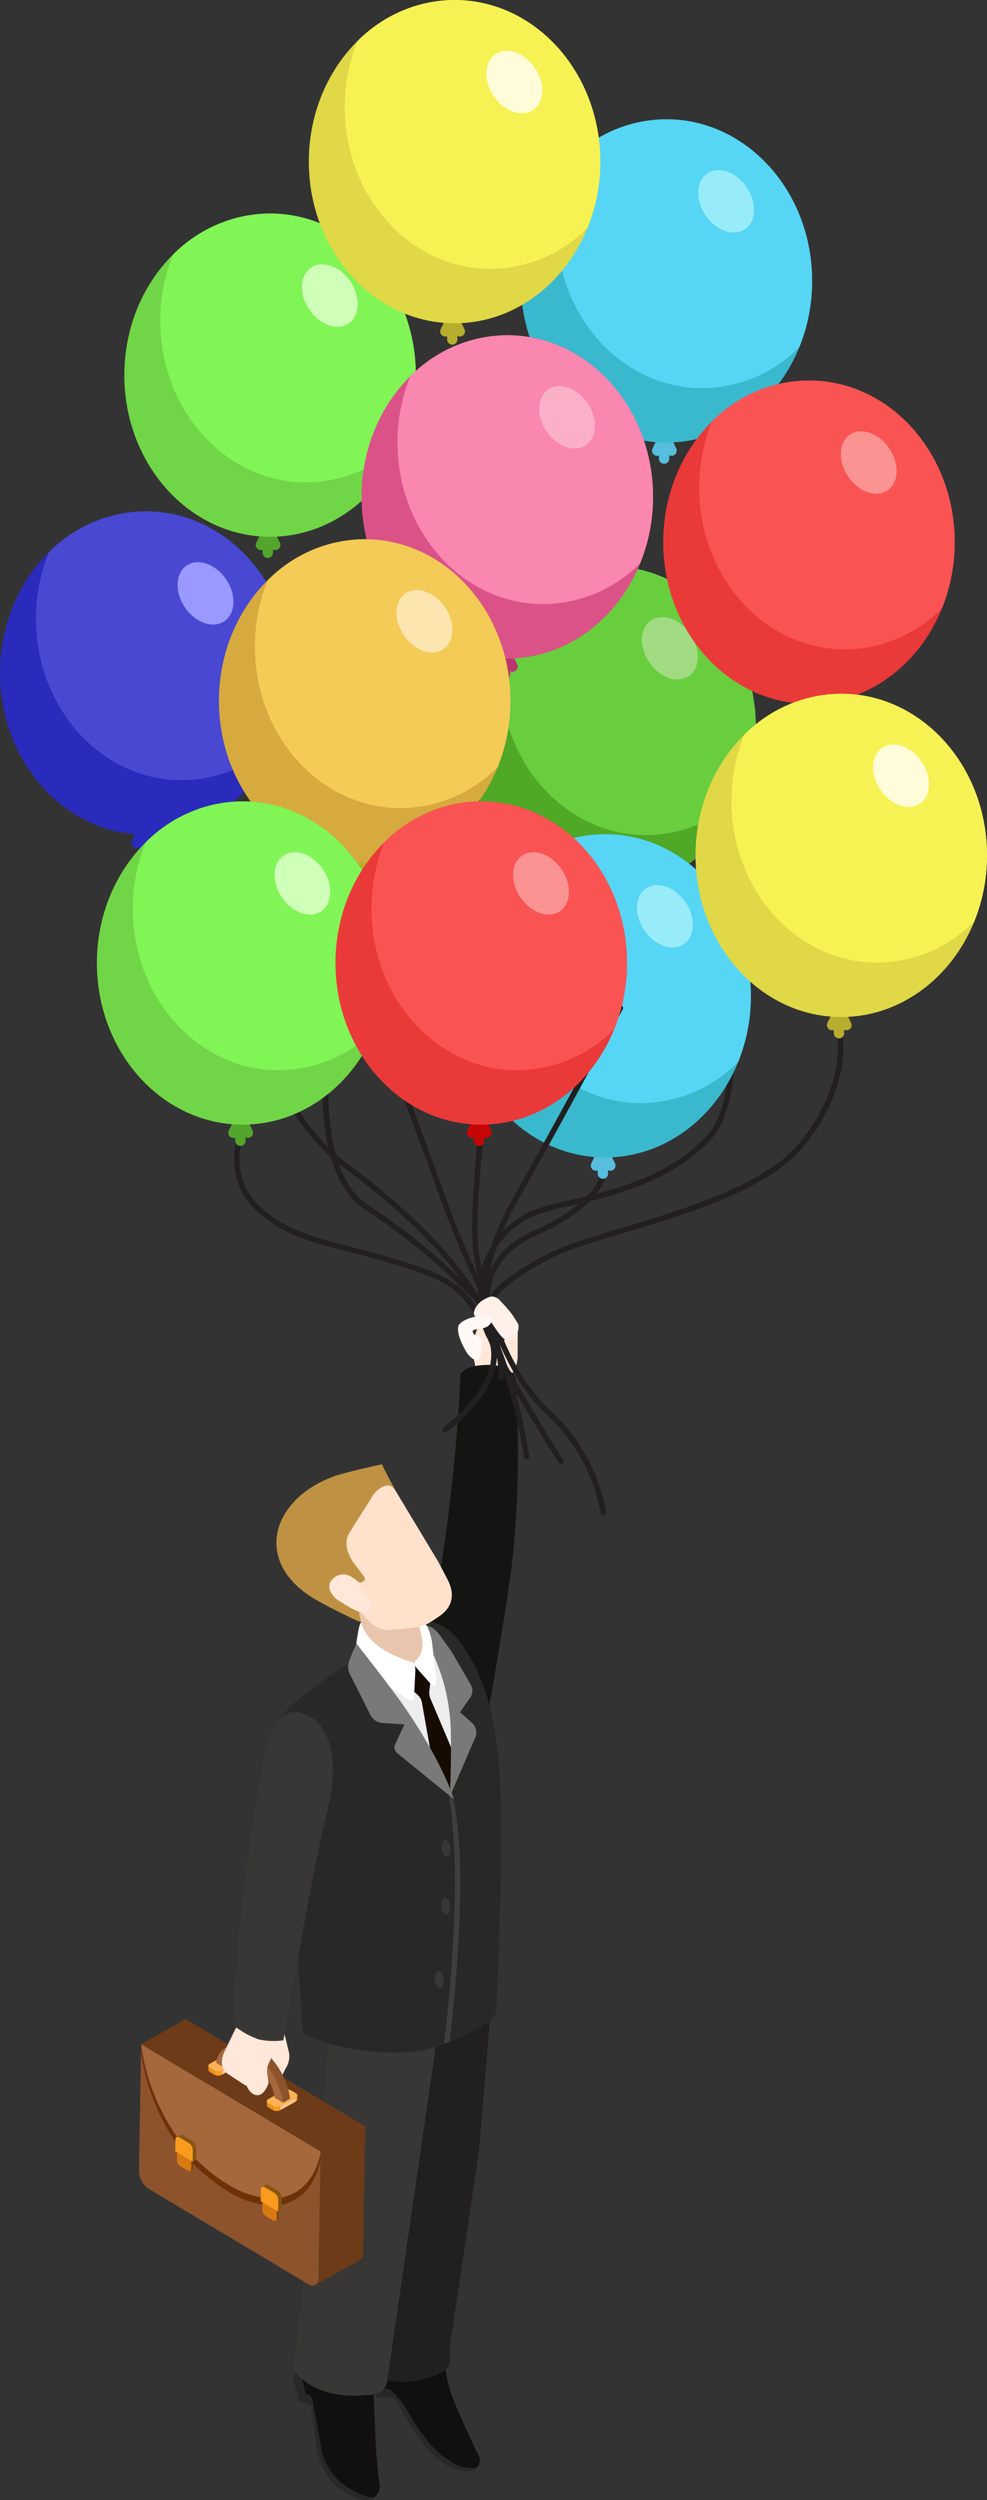 <svg id="Group_5398" data-name="Group 5398" xmlns="http://www.w3.org/2000/svg" xmlns:xlink="http://www.w3.org/1999/xlink" width="178.503" height="451.785" viewBox="0 0 178.503 451.785">
  <rect x="0" y="0" width="178.503" height="451.785" fill="#333333" stroke="none"/>
  <defs>
    <clipPath id="clip-path">
      <path id="Path_9470" data-name="Path 9470" d="M446.978,541l.006-.739a.464.464,0,0,1-.276.371l-.009.739A.471.471,0,0,0,446.978,541Z" transform="translate(-446.699 -540.257)" fill="none"/>
    </clipPath>
    <clipPath id="clip-path-2">
      <path id="Path_9472" data-name="Path 9472" d="M452.02,541.306l-.008.738a.459.459,0,0,0,.259.373l.008-.74A.444.444,0,0,1,452.02,541.306Z" transform="translate(-452.012 -541.306)" fill="none"/>
    </clipPath>
    <clipPath id="clip-path-3">
      <path id="Path_9476" data-name="Path 9476" d="M449.848,542.207l-.008.742a1.417,1.417,0,0,0,1.279.019l.01-.742A1.405,1.405,0,0,1,449.848,542.207Z" transform="translate(-449.84 -542.207)" fill="none"/>
    </clipPath>
    <clipPath id="clip-path-4">
      <path id="Path_9479" data-name="Path 9479" d="M457.635,534.552l.008-.741a.453.453,0,0,1-.278.37l-.006.744A.468.468,0,0,0,457.635,534.552Z" transform="translate(-457.359 -533.811)" fill="none"/>
    </clipPath>
    <clipPath id="clip-path-5">
      <path id="Path_9481" data-name="Path 9481" d="M462.683,534.859l-.011.741a.463.463,0,0,0,.259.373l.01-.741A.443.443,0,0,1,462.683,534.859Z" transform="translate(-462.672 -534.859)" fill="none"/>
    </clipPath>
    <clipPath id="clip-path-6">
      <path id="Path_9485" data-name="Path 9485" d="M460.508,535.763l-.01.744a1.423,1.423,0,0,0,1.279.017l.012-.743A1.39,1.39,0,0,1,460.508,535.763Z" transform="translate(-460.498 -535.763)" fill="none"/>
    </clipPath>
    <clipPath id="clip-path-7">
      <path id="Path_9489" data-name="Path 9489" d="M460.022,532.6l-1.291.726a2.824,2.824,0,0,0-1.289,1.859l1.295-.723A2.779,2.779,0,0,1,460.022,532.6Z" transform="translate(-457.443 -532.601)" fill="#8c532c"/>
    </clipPath>
  </defs>
  <g id="Group_1857" data-name="Group 1857" transform="translate(85.235 234.997)">
    <path id="Path_9418" data-name="Path 9418" d="M411.905,409.42l-4.3-.407-1.085-5.244.175-.459,2.574-7.859a6.047,6.047,0,0,1,5.652,4.925l-.014,5.382C414.774,407.582,413.868,409.6,411.905,409.42Z" transform="translate(-406.525 -395.452)" fill="#ffe8d9"/>
  </g>
  <g id="Group_1858" data-name="Group 1858" transform="translate(74.515 246.641)">
    <path id="Path_9419" data-name="Path 9419" d="M417.7,407.423c6.9-1.151,7.513,2.342,7.513,2.342s1.512,19.42-1.139,37.022c-1.264,8.393-4.106,26.5-5.8,31.913,0,0-.411-3.754-4.765-3.414-3.549.277-8.483-3.405-6.6-12.5.721-3.5,4.121-14.435,4.815-19.017a330.684,330.684,0,0,0,3.557-34.967A4.509,4.509,0,0,1,417.7,407.423Z" transform="translate(-406.495 -407.191)" fill="#141413"/>
  </g>
  <g id="Group_1859" data-name="Group 1859" transform="translate(62.251 297.003)">
    <path id="Path_9420" data-name="Path 9420" d="M415.474,465.316s2.972-5.429,5.749-6.544,11.76-.758,11.76-.758,4.943,10.351,5,11.066-1.939,19.5-1.939,19.5l-12.117-9.335Z" transform="translate(-415.474 -457.959)" fill="#ededed"/>
  </g>
  <g id="Group_1860" data-name="Group 1860" transform="translate(68.093 429.923)">
    <rect id="Rectangle_359" data-name="Rectangle 359" width="7.165" height="3.281" transform="translate(7.165 3.356) rotate(-179.396)" fill="#282827"/>
  </g>
  <g id="Group_1865" data-name="Group 1865" transform="translate(65.895 421.179)">
    <g id="Group_1861" data-name="Group 1861" transform="translate(0.033)">
      <path id="Path_9421" data-name="Path 9421" d="M427.727,588.648s.77,3.849.988,4.631c.911,3.233,4.945,11.649,5.323,12.335a1.9,1.9,0,0,1-.14,2.1,1.362,1.362,0,0,1-.772.51c-1.336.341-2.893-.337-4.206-1.121-2.867-1.7-7.385-7.419-7.385-7.419-.351-.8-2.63-4.329-2.724-4.8,0,0-1.75-1.124-2.374-.869a5.2,5.2,0,0,0-.838,1.132l-2.161-4.11a11.271,11.271,0,0,1,1.441-2.816l3.41-5.083Z" transform="translate(-413.432 -583.138)" fill="#110f10"/>
    </g>
    <g id="Group_1864" data-name="Group 1864" transform="translate(0 6.241)">
      <g id="Group_1862" data-name="Group 1862" transform="translate(2.784 4.214)">
        <path id="Path_9422" data-name="Path 9422" d="M431.042,607.95a6.516,6.516,0,0,1-4.423-1.105c-4.34-2.474-7.765-9.024-7.765-9.024a15.712,15.712,0,0,0-2.931-3.769s-1.213-.855-1.911.02c-.143.183-.11-.007-.25.212a.75.75,0,0,1,.219-.206c.622-.257.982,1.179.982,1.179.727-.09.837-.76,2.767,2.325,0,0,3.5,6.784,7.484,9.55,1.256.872,3.786,1.875,5.379,1.406a1.568,1.568,0,0,0,.947-.862A2.978,2.978,0,0,1,431.042,607.95Z" transform="translate(-413.762 -593.677)" fill="#282827"/>
      </g>
      <g id="Group_1863" data-name="Group 1863" transform="translate(0)">
        <path id="Path_9423" data-name="Path 9423" d="M434.465,593.854l-2.35-4.425a15.732,15.732,0,0,0-.8,1.634l2.16,4.111C433.552,595.057,434.232,594.147,434.465,593.854Z" transform="translate(-431.309 -589.429)" fill="#282827"/>
      </g>
    </g>
  </g>
  <g id="Group_1866" data-name="Group 1866" transform="translate(66.138 351.609)">
    <path id="Path_9424" data-name="Path 9424" d="M434.058,515.593s-2.49,31.4-2.887,34.616-5.238,35.348-5.238,35.348c-.025,2.58.264,3.146-.6,3.9-3.214,2.815-13.648,3.953-14.6-1.663l3.067-39.994-1.636-34.793Z" transform="translate(-410.74 -513.006)" fill="#21201f"/>
  </g>
  <g id="Group_1872" data-name="Group 1872" transform="translate(53.124 422.905)">
    <g id="Group_1867" data-name="Group 1867" transform="translate(1.02 8.804)">
      <path id="Path_9425" data-name="Path 9425" d="M446.3,597.445l-3.91-1.454,2.435-2.238Z" transform="translate(-442.395 -593.753)" fill="#282827"/>
    </g>
    <g id="Group_1868" data-name="Group 1868" transform="translate(0.311)">
      <path id="Path_9426" data-name="Path 9426" d="M445.781,594.6l.431,9.813s.325,4.866.675,6.444a2.532,2.532,0,0,1-.7,2.158,1.817,1.817,0,0,1-1.312.6,9.06,9.06,0,0,1-4.31-1.723c-3.728-2.581-4.74-7.737-4.74-7.737-.153-.862-1.153-6.714-1.183-7.185-.085-1.329-.484-2.246-1.151-2.141,0,0-.979.961-1.126,1.1l-.709-5.032a19.257,19.257,0,0,1,1.642-1.875l4.506-4.135Z" transform="translate(-431.654 -584.878)" fill="#110f10"/>
    </g>
    <g id="Group_1871" data-name="Group 1871" transform="translate(0 4.759)">
      <g id="Group_1869" data-name="Group 1869" transform="translate(1.807 5.021)">
        <path id="Path_9427" data-name="Path 9427" d="M445.433,613.228c-1.637.276-3.718-.922-5-1.745a10.728,10.728,0,0,1-4.836-7.788c-.315-1.652-1.139-6.314-1.246-6.76,0,0-.293-2.87-1.368-2.051a3.189,3.189,0,0,0-.435.326,1,1,0,0,1,.295-.116c.844-.389,1.161,2.479,1.161,2.479-.02.472.779,5.907.926,6.769,0,0,.471,5.324,4.89,7.963,1.313.783,3,1.76,4.633,1.486A2.156,2.156,0,0,0,445.433,613.228Z" transform="translate(-432.543 -594.737)" fill="#282827"/>
      </g>
      <g id="Group_1870" data-name="Group 1870" transform="translate(0)">
        <path id="Path_9428" data-name="Path 9428" d="M447.346,594.843s-.537-2.2-.744-2.93c-.48-1.7-.178-2.238-.178-2.238a13.819,13.819,0,0,0-1.138,1.309s-.325.365-.108,1.394c.191.928.949,3.582.949,3.582Z" transform="translate(-445.104 -589.675)" fill="#282827"/>
      </g>
    </g>
  </g>
  <g id="Group_1873" data-name="Group 1873" transform="translate(53.053 346.459)">
    <path id="Path_9429" data-name="Path 9429" d="M447.208,514.579l-11.262,77.477c-.735,1.7-1.711,1.937-3.4,2.094-10.327.953-13.19-4.388-13.19-4.388-.517-.67-.269-1.1-.083-1.721l8.666-80.227Z" transform="translate(-419.043 -507.815)" fill="#383736"/>
  </g>
  <g id="Group_1874" data-name="Group 1874" transform="translate(51.123 292.989)">
    <path id="Path_9430" data-name="Path 9430" d="M441.818,457.869c-3.877-5.573-8.887-3.877-9.291-3.068,2.412,1.665,7.568,8.448,8.194,16.322a87.245,87.245,0,0,1-.7,13.76c-.13-.218-8.941-15.006-12.111-17.711-4.021-3.425-4.637-6.482-4.547-6.49.655-.587,1.017-.915,1.209-1.088l-.024.009s-15.531,9.507-14.976,11.972l3.643,56.824c-.105-.49.972.607,4.253,1.679a43.816,43.816,0,0,0,15.866,1.593c5.641-.483,13.572-5.453,13.572-5.453a3.291,3.291,0,0,0,1.334-3.151s1.573-31.995.363-44.114C447.536,468.3,445.286,462.853,441.818,457.869Z" transform="translate(-409.56 -453.913)" fill="#282827"/>
  </g>
  <g id="Group_1875" data-name="Group 1875" transform="translate(63.631 285.539)">
    <path id="Path_9431" data-name="Path 9431" d="M436.665,459.708c-4.234,4.579-7.63,2.534-10.645-.74L423.31,446.4l12.7,3.106Z" transform="translate(-423.31 -446.402)" fill="#e8c5ac"/>
  </g>
  <g id="Group_1876" data-name="Group 1876" transform="translate(65.777 277.042)">
    <path id="Path_9432" data-name="Path 9432" d="M430.969,437.861a2.736,2.736,0,0,1,3.03,2.063l.566,4.976a1.5,1.5,0,0,1-.907,1.4c-1.382.445-2.132-.715-2.918-2-.045-.071-1.077-1.981-1.139-2.094C428.721,440.586,428.624,438.128,430.969,437.861Z" transform="translate(-429.027 -437.837)" fill="#ffe8d9"/>
  </g>
  <g id="Group_1877" data-name="Group 1877" transform="translate(73.946 300.671)">
    <path id="Path_9433" data-name="Path 9433" d="M421.873,467.805a2.727,2.727,0,0,1-.138-1.281l.175-1.609-2.509-3.259-1.083.3-.295,3.935,1.587,1.351a2.656,2.656,0,0,1,.8,1.549l1.951,11.016,3.133,5.416.818-6.94Z" transform="translate(-418.023 -461.657)" fill="#160b01"/>
  </g>
  <g id="Group_1878" data-name="Group 1878" transform="translate(77.159 293.716)">
    <path id="Path_9434" data-name="Path 9434" d="M414.238,457.8l-.146-3.158s1.374.162,2.738,2.258c.437.674,1.711,2.37,1.711,2.37l3.58,6.162a2.21,2.21,0,0,1-.337,2.489l-1.649,2.416,2.029,1.808a2.338,2.338,0,0,1,.6,3.041l-4.446,10.317s.27-7.3.146-11.5A35.132,35.132,0,0,0,414.238,457.8Z" transform="translate(-414.093 -454.645)" fill="#7a797a"/>
  </g>
  <g id="Group_1879" data-name="Group 1879" transform="translate(74.961 293.013)">
    <path id="Path_9435" data-name="Path 9435" d="M421.633,460.961c-.573.565-.021,1.2.367,1.637l2.419,2.712c.767.8.965-.217.882-1.145l-.768-6.71c-.858-4.154-2.187-3.478-2.187-3.478a2.391,2.391,0,0,0,.012,1.258C422.641,456.662,423.586,459.038,421.633,460.961Z" transform="translate(-421.386 -453.937)" fill="#fff"/>
  </g>
  <g id="Group_1880" data-name="Group 1880" transform="translate(64.37 293.216)">
    <path id="Path_9436" data-name="Path 9436" d="M426.108,454.141a8.558,8.558,0,0,0,.854,1.813c2.338,3.743,8.225,5.258,8.225,5.258.732.186.736.536.754,1.735l-.225,4.411c.014,1.155-.592,1.1-1.1.68,0,0-5.009-3.455-6.439-4.644-3.361-2.8-3.3-3.381-2.6-7.454C425.9,454.11,426.108,454.141,426.108,454.141Z" transform="translate(-425.197 -454.141)" fill="#fff"/>
  </g>
  <g id="Group_1881" data-name="Group 1881" transform="translate(54.724 266.797)">
    <path id="Path_9437" data-name="Path 9437" d="M425.844,432.633l0,.006-7.306,5.809,10.312,13.322c.811.828,1.421,1.673,2.177,2.324a4.725,4.725,0,0,0,3.468,1.161s2.277-.18,4.7-.5c1.384-.184,2.169-.677,4.122-2.019,2.228-1.535,2.906-3.8,1.425-6.639-1.205-2.309-1.765-3.406-2.3-4.23L433.8,427.509Z" transform="translate(-418.54 -427.509)" fill="#ffe1cc"/>
  </g>
  <g id="Group_1882" data-name="Group 1882" transform="translate(49.99 264.597)">
    <path id="Path_9438" data-name="Path 9438" d="M447.942,425.291c1.131,2.459,2.985,5.575,2.234,4.484-1.124-1.63-3.329.221-3.86,1.127-1.031,1.754-4.232,6.556-4.525,7.271-.843,2.044.5,4.373,1.46,5.494l.886,1.173c.463.61,1.09,1.231.439,1.617-.687.409-.815.124-1.488-.394,0,0-2.451-1.451-3.948.055-1.279,1.288,3.919,3.786,4.133,3.895l.838,3.657c-.2.079.036.253-1.858-.66-3.239-1.558-5.088-2.57-6.1-3.147-11.672-6.627-8.389-18.172,3.065-22.377C441.356,426.7,447.942,425.291,447.942,425.291Z" transform="translate(-428.852 -425.291)" fill="#bf9243"/>
  </g>
  <g id="Group_1883" data-name="Group 1883" transform="translate(59.563 284.481)">
    <path id="Path_9439" data-name="Path 9439" d="M434.124,445.927a2.651,2.651,0,0,1,3.544.234l2.923,3.872a1.453,1.453,0,0,1-.071,1.608c-.929,1.053-2.13.453-3.414-.228-.075-.038-1.877-1.125-1.984-1.188C433.589,449.312,432.3,447.306,434.124,445.927Z" transform="translate(-433.231 -445.336)" fill="#ffe8d9"/>
  </g>
  <g id="Group_1884" data-name="Group 1884" transform="translate(46.737 365.521)">
    <path id="Path_9440" data-name="Path 9440" d="M448.343,528.862c-.749,1.458.731,3.423,2.062,4.1.462.238-.62,4.168,1.35,5.02,0,0,.486-.954,1.273-2.656a3.984,3.984,0,0,0,.649-2.9c-.945-3.833-.951-4.475-2.28-5.152S449.091,527.4,448.343,528.862Z" transform="translate(-448.141 -527.031)" fill="#ffe8d9"/>
  </g>
  <g id="Group_1889" data-name="Group 1889" transform="translate(83.989 102.32)">
    <g id="Group_1885" data-name="Group 1885" transform="translate(23.762 56.398)">
      <path id="Path_9441" data-name="Path 9441" d="M387.883,321.623l1.246-2.543a1.025,1.025,0,0,1,1.786,0l1.25,2.543a.933.933,0,0,1-1.271,1.238l.012.6a.936.936,0,1,1-1.872.031l-.01-.568a.935.935,0,0,1-1.141-1.3Z" transform="translate(-387.787 -318.557)" fill="#53a52d"/>
    </g>
    <g id="Group_1886" data-name="Group 1886">
      <path id="Path_9442" data-name="Path 9442" d="M363.107,290.91c0,16.133,11.8,29.208,26.355,29.208s26.362-13.075,26.362-29.208S404.018,261.7,389.462,261.7,363.107,274.78,363.107,290.91Z" transform="translate(-363.107 -261.703)" fill="#4fa826"/>
    </g>
    <g id="Group_1887" data-name="Group 1887" transform="translate(6.498)">
      <path id="Path_9443" data-name="Path 9443" d="M382.964,261.7c14.556,0,26.362,13.077,26.362,29.207a31.735,31.735,0,0,1-2.315,11.961,24.864,24.864,0,0,1-17.548,7.421c-14.554,0-26.355-13.077-26.355-29.208a31.749,31.749,0,0,1,2.313-11.96A24.858,24.858,0,0,1,382.964,261.7Z" transform="translate(-363.107 -261.703)" fill="#68ce3e"/>
    </g>
    <g id="Group_1888" data-name="Group 1888" transform="translate(32.117 9.185)">
      <path id="Path_9444" data-name="Path 9444" d="M375,279.115c1.88,2.785,5.074,3.918,7.136,2.529s2.216-4.774.338-7.562-5.07-3.914-7.131-2.527S373.131,276.331,375,279.115Z" transform="translate(-373.694 -270.962)" fill="#a1db82"/>
    </g>
  </g>
  <g id="Group_1894" data-name="Group 1894" transform="translate(22.486 38.585)">
    <g id="Group_1890" data-name="Group 1890" transform="translate(23.762 56.398)">
      <path id="Path_9445" data-name="Path 9445" d="M449.883,257.373l1.246-2.543a1.025,1.025,0,0,1,1.786,0l1.25,2.543a.933.933,0,0,1-1.271,1.238l.012.6a.936.936,0,1,1-1.872.031l-.01-.568a.935.935,0,0,1-1.141-1.3Z" transform="translate(-449.787 -254.307)" fill="#53a52d"/>
    </g>
    <g id="Group_1891" data-name="Group 1891">
      <path id="Path_9446" data-name="Path 9446" d="M425.107,226.66c0,16.133,11.8,29.208,26.355,29.208s26.362-13.075,26.362-29.208-11.806-29.207-26.362-29.207S425.107,210.53,425.107,226.66Z" transform="translate(-425.107 -197.453)" fill="#71d647"/>
    </g>
    <g id="Group_1892" data-name="Group 1892" transform="translate(6.498)">
      <path id="Path_9447" data-name="Path 9447" d="M444.964,197.453c14.556,0,26.362,13.077,26.362,29.207a31.736,31.736,0,0,1-2.315,11.961,24.864,24.864,0,0,1-17.548,7.421c-14.554,0-26.355-13.077-26.355-29.208a31.75,31.75,0,0,1,2.313-11.96A24.858,24.858,0,0,1,444.964,197.453Z" transform="translate(-425.107 -197.453)" fill="#81f456"/>
    </g>
    <g id="Group_1893" data-name="Group 1893" transform="translate(32.117 9.185)">
      <path id="Path_9448" data-name="Path 9448" d="M437,214.865c1.88,2.785,5.074,3.918,7.136,2.529s2.216-4.774.338-7.562-5.07-3.914-7.131-2.527S435.131,212.081,437,214.865Z" transform="translate(-435.694 -206.712)" fill="#cfffb8"/>
    </g>
  </g>
  <g id="Group_1981" data-name="Group 1981" transform="translate(25.127 364.862)">
    <g id="Group_1897" data-name="Group 1897" transform="translate(7.153 25.019)" style="isolation: isolate">
      <g id="Group_1896" data-name="Group 1896" transform="translate(0)" style="isolation: isolate">
        <g id="Group_1895" data-name="Group 1895">
          <path id="Path_9449" data-name="Path 9449" d="M468.086,551.587a1.49,1.49,0,0,0,.289.852Z" transform="translate(-468.086 -551.587)" fill="#6d320a"/>
        </g>
      </g>
    </g>
    <g id="Group_1899" data-name="Group 1899" transform="translate(0.368 4.53)">
      <g id="Group_1898" data-name="Group 1898">
        <path id="Path_9450" data-name="Path 9450" d="M475.162,548.109a37.374,37.374,0,0,1-6.813-17.176l-.029,1.545.175.952a38.351,38.351,0,0,0,6.643,15.986Z" transform="translate(-468.32 -530.933)" fill="#6d320a"/>
      </g>
    </g>
    <g id="Group_1902" data-name="Group 1902" transform="translate(22.425 34.128)" style="isolation: isolate">
      <g id="Group_1901" data-name="Group 1901" transform="translate(0)" style="isolation: isolate">
        <g id="Group_1900" data-name="Group 1900">
          <path id="Path_9451" data-name="Path 9451" d="M452.694,560.77a1.512,1.512,0,0,0,.287.857Z" transform="translate(-452.693 -560.77)" fill="#6d320a"/>
        </g>
      </g>
    </g>
    <g id="Group_1904" data-name="Group 1904" transform="translate(31.922 42.331)">
      <g id="Group_1903" data-name="Group 1903" transform="translate(0)">
        <path id="Path_9452" data-name="Path 9452" d="M434.723,574.74l8.064-4.529a1.284,1.284,0,0,0,.552-1.172l-8.062,4.533a1.283,1.283,0,0,1-.553,1.168Z" transform="translate(-434.723 -569.039)" fill="#723919"/>
      </g>
    </g>
    <g id="Group_1906" data-name="Group 1906" transform="translate(0 6.075)">
      <g id="Group_1905" data-name="Group 1905">
        <path id="Path_9453" data-name="Path 9453" d="M475.323,550.323l-.028,1.544-.18.744c-1.063,4.153-3.631,6.723-7.058,7.357,0,0-7.109-1.131-9.287-2.426a70.973,70.973,0,0,1-6.253-4.943l-2.88-3.169a38.352,38.352,0,0,1-6.643-15.986l-.175-.952-.368,21.413a4.03,4.03,0,0,0,1.785,3.192l28.837,17.21c1.006.6,1.835.134,1.854-1.026Z" transform="translate(-442.451 -532.49)" fill="#8c532c"/>
      </g>
    </g>
    <g id="Group_1908" data-name="Group 1908" transform="translate(32.866 19.376)">
      <g id="Group_1907" data-name="Group 1907" transform="translate(0)">
        <path id="Path_9454" data-name="Path 9454" d="M434.326,550.685l8.062-4.535,0-.251-8.06,4.532Z" transform="translate(-434.326 -545.898)" fill="#5c361d"/>
      </g>
    </g>
    <g id="Group_1910" data-name="Group 1910" transform="translate(25.606 24.163)">
      <g id="Group_1909" data-name="Group 1909" transform="translate(0)">
        <path id="Path_9455" data-name="Path 9455" d="M449.716,550.724c-.935,4.61-3.606,7.454-7.248,8.125a.748.748,0,0,1,.006.131l-.017,1.133c3.427-.634,5.995-3.2,7.058-7.357l.18-.744Z" transform="translate(-442.457 -550.724)" fill="#6d320a"/>
      </g>
    </g>
    <g id="Group_1912" data-name="Group 1912" transform="translate(0.397 4.53)">
      <g id="Group_1911" data-name="Group 1911">
        <path id="Path_9456" data-name="Path 9456" d="M442.451,530.933a37.374,37.374,0,0,0,6.813,17.176l0-.271c.009-.463.342-.646.746-.409l1.687,1.01a1.612,1.612,0,0,1,.714,1.272l-.037,2.061a29.93,29.93,0,0,0,5.949,4.662,16.406,16.406,0,0,0,6.18,2.308l.031-1.794c.01-.463.341-.649.74-.411l1.693,1.011a1.632,1.632,0,0,1,.7,1.141c3.643-.672,6.313-3.516,7.248-8.125l.006-.255-10.155-6.058-1.482-.884-9.137-5.453-1.486-.885Z" transform="translate(-442.451 -530.933)" fill="#a5683d"/>
      </g>
    </g>
    <g id="Group_1913" data-name="Group 1913" transform="translate(0.397)">
      <path id="Path_9457" data-name="Path 9457" d="M442.386,526.366l-8.06,4.53L466.8,550.274l-.028,1.544L466.4,573.23a1.283,1.283,0,0,1-.554,1.168l8.064-4.529a1.284,1.284,0,0,0,.552-1.172l.394-22.956Z" transform="translate(-434.326 -526.366)" fill="#6d3b18"/>
    </g>
    <g id="Group_1915" data-name="Group 1915" transform="translate(9.511 25.28)">
      <g id="Group_1914" data-name="Group 1914">
        <path id="Path_9458" data-name="Path 9458" d="M465.9,558.819a16.5,16.5,0,0,1-6.184-2.308,29.833,29.833,0,0,1-5.95-4.66l-.764.185.159.571a36.785,36.785,0,0,0,6.533,5.169,16.36,16.36,0,0,0,6.184,2.308Z" transform="translate(-452.998 -551.85)" fill="#6d320a"/>
      </g>
    </g>
    <g id="Group_1916" data-name="Group 1916" transform="translate(24.711 34.107)">
      <path id="Path_9459" data-name="Path 9459" d="M450.35,560.931l-.03,1.727a.463.463,0,0,1-.2.413l.321-.183a.432.432,0,0,0,.2-.412l.033-1.728Z" transform="translate(-450.123 -560.749)" fill="#75460d"/>
    </g>
    <g id="Group_1918" data-name="Group 1918" transform="translate(22.359 32.569)">
      <g id="Group_1917" data-name="Group 1917" transform="translate(0)">
        <path id="Path_9460" data-name="Path 9460" d="M452.7,560.919l.324-.182-2.579-1.538-.323.18Z" transform="translate(-450.123 -559.198)" fill="#eb921a"/>
      </g>
    </g>
    <g id="Group_1920" data-name="Group 1920" transform="translate(22.326 32.749)">
      <g id="Group_1919" data-name="Group 1919" transform="translate(0)">
        <path id="Path_9461" data-name="Path 9461" d="M450.482,559.38l-.033,1.729a1.423,1.423,0,0,0,.626,1.123l1.3.778c.353.209.646.049.653-.362l.03-1.727Z" transform="translate(-450.449 -559.38)" fill="#d87a13"/>
      </g>
    </g>
    <g id="Group_1921" data-name="Group 1921" transform="translate(22.273 29.924)">
      <path id="Path_9462" data-name="Path 9462" d="M452.393,557.642l-1.691-1a.522.522,0,0,0-.519-.062l-.648.367a.521.521,0,0,1,.524.059l1.685,1a1.641,1.641,0,0,1,.717,1.274l-.04,2.1.644-.359.041-2.1A1.657,1.657,0,0,0,452.393,557.642Z" transform="translate(-449.535 -556.532)" fill="#89550f"/>
    </g>
    <g id="Group_1923" data-name="Group 1923" transform="translate(22.019 30.287)">
      <g id="Group_1922" data-name="Group 1922" transform="translate(0)">
        <path id="Path_9463" data-name="Path 9463" d="M450.963,557c-.4-.24-.733-.062-.741.4l-.037,2.1,3.141,1.872.04-2.1a1.6,1.6,0,0,0-.717-1.274Z" transform="translate(-450.185 -556.897)" fill="#f99b1c"/>
      </g>
    </g>
    <g id="Group_1930" data-name="Group 1930" transform="translate(6.877 23.553)">
      <g id="Group_1929" data-name="Group 1929" transform="translate(0)" style="isolation: isolate">
        <g id="Group_1924" data-name="Group 1924" transform="translate(2.381 1.54)">
          <path id="Path_9464" data-name="Path 9464" d="M465.928,551.843l-.03,1.727a.444.444,0,0,1-.2.413l.323-.181a.459.459,0,0,0,.2-.412l.029-1.728Z" transform="translate(-465.701 -551.662)" fill="#75460d"/>
        </g>
        <g id="Group_1926" data-name="Group 1926" transform="translate(0.029)">
          <g id="Group_1925" data-name="Group 1925">
            <path id="Path_9465" data-name="Path 9465" d="M468.28,551.83l.323-.18-2.583-1.54-.32.182Z" transform="translate(-465.701 -550.109)" fill="#eb921a"/>
          </g>
        </g>
        <g id="Group_1928" data-name="Group 1928" transform="translate(0 0.182)">
          <g id="Group_1927" data-name="Group 1927">
            <path id="Path_9466" data-name="Path 9466" d="M466.056,550.293l-.029,1.729a1.4,1.4,0,0,0,.624,1.121l1.3.78c.351.208.643.047.651-.364l.03-1.727Z" transform="translate(-466.027 -550.293)" fill="#d87a13"/>
          </g>
        </g>
      </g>
    </g>
    <g id="Group_1931" data-name="Group 1931" transform="translate(6.822 20.908)">
      <path id="Path_9467" data-name="Path 9467" d="M467.969,548.558l-1.689-1.006a.5.5,0,0,0-.521-.061l-.646.359a.535.535,0,0,1,.525.061l1.684,1.009a1.069,1.069,0,0,1,.216.176.141.141,0,0,1,.043.038,1.615,1.615,0,0,1,.451,1.059l-.035,2.1.646-.361.039-2.093A1.647,1.647,0,0,0,467.969,548.558Z" transform="translate(-465.113 -547.443)" fill="#89550f"/>
    </g>
    <g id="Group_1933" data-name="Group 1933" transform="translate(6.568 21.27)">
      <g id="Group_1932" data-name="Group 1932">
        <path id="Path_9468" data-name="Path 9468" d="M466.546,547.913c-.407-.24-.734-.055-.742.409l-.037,2.1,3.139,1.873.035-2.1a1.586,1.586,0,0,0-.71-1.272Z" transform="translate(-465.768 -547.808)" fill="#f99b1c"/>
      </g>
    </g>
    <g id="Group_1953" data-name="Group 1953" transform="translate(23.12 12.719)">
      <g id="Group_1952" data-name="Group 1952" style="isolation: isolate">
        <g id="Group_1937" data-name="Group 1937" transform="translate(5.253 1.061)" style="isolation: isolate">
          <g id="Group_1936" data-name="Group 1936" transform="translate(0)" clip-path="url(#clip-path)">
            <g id="Group_1935" data-name="Group 1935" style="isolation: isolate">
              <g id="Group_1934" data-name="Group 1934">
                <path id="Path_9469" data-name="Path 9469" d="M446.708,540.628l-.009.739a.471.471,0,0,0,.279-.371l.006-.739a.464.464,0,0,1-.276.371Z" transform="translate(-446.699 -540.257)" fill="#f99b1c"/>
              </g>
            </g>
          </g>
        </g>
        <g id="Group_1941" data-name="Group 1941" transform="translate(0 2.101)" style="isolation: isolate">
          <g id="Group_1940" data-name="Group 1940" clip-path="url(#clip-path-2)">
            <g id="Group_1939" data-name="Group 1939" style="isolation: isolate">
              <g id="Group_1938" data-name="Group 1938">
                <path id="Path_9471" data-name="Path 9471" d="M452.02,541.306l-.008.738a.459.459,0,0,0,.259.373l.008-.74a.444.444,0,0,1-.259-.371Z" transform="translate(-452.012 -541.306)" fill="#ea921a"/>
              </g>
            </g>
          </g>
        </g>
        <g id="Group_1943" data-name="Group 1943" transform="translate(0.259 2.472)">
          <g id="Group_1942" data-name="Group 1942">
            <path id="Path_9473" data-name="Path 9473" d="M451.139,541.68l-.008.74.874.525.008-.742Z" transform="translate(-451.131 -541.68)" fill="#ea921a"/>
          </g>
        </g>
        <g id="Group_1945" data-name="Group 1945" transform="translate(2.412 1.432)">
          <g id="Group_1944" data-name="Group 1944">
            <path id="Path_9474" data-name="Path 9474" d="M446.986,542.213l-.01.742,2.84-1.585.01-.739Z" transform="translate(-446.977 -540.631)" fill="#ffc585"/>
          </g>
        </g>
        <g id="Group_1949" data-name="Group 1949" transform="translate(1.133 2.995)" style="isolation: isolate">
          <g id="Group_1948" data-name="Group 1948" clip-path="url(#clip-path-3)">
            <g id="Group_1947" data-name="Group 1947" style="isolation: isolate">
              <g id="Group_1946" data-name="Group 1946">
                <path id="Path_9475" data-name="Path 9475" d="M449.848,542.207l-.008.742a1.417,1.417,0,0,0,1.279.019l.01-.742a1.405,1.405,0,0,1-1.281-.019Z" transform="translate(-449.84 -542.207)" fill="#f99b1c"/>
              </g>
            </g>
          </g>
        </g>
        <g id="Group_1951" data-name="Group 1951" transform="translate(0.008)">
          <g id="Group_1950" data-name="Group 1950">
            <path id="Path_9477" data-name="Path 9477" d="M446.971,540.92a.391.391,0,0,0-.014.74l.874.523a1.4,1.4,0,0,0,1.281.019l2.84-1.582c.361-.2.367-.536.022-.744l-.876-.526a1.412,1.412,0,0,0-1.283-.016Z" transform="translate(-446.699 -539.188)" fill="#ffb255"/>
          </g>
        </g>
      </g>
    </g>
    <g id="Group_1973" data-name="Group 1973" transform="translate(12.544 6.326)">
      <g id="Group_1972" data-name="Group 1972" transform="translate(0)" style="isolation: isolate">
        <g id="Group_1957" data-name="Group 1957" transform="translate(5.256 1.059)" style="isolation: isolate">
          <g id="Group_1956" data-name="Group 1956" clip-path="url(#clip-path-4)">
            <g id="Group_1955" data-name="Group 1955" style="isolation: isolate">
              <g id="Group_1954" data-name="Group 1954">
                <path id="Path_9478" data-name="Path 9478" d="M457.365,534.181l-.006.744a.468.468,0,0,0,.276-.373l.008-.741a.453.453,0,0,1-.278.37Z" transform="translate(-457.359 -533.811)" fill="#f99b1c"/>
              </g>
            </g>
          </g>
        </g>
        <g id="Group_1961" data-name="Group 1961" transform="translate(0 2.098)" style="isolation: isolate">
          <g id="Group_1960" data-name="Group 1960" clip-path="url(#clip-path-5)">
            <g id="Group_1959" data-name="Group 1959" style="isolation: isolate">
              <g id="Group_1958" data-name="Group 1958">
                <path id="Path_9480" data-name="Path 9480" d="M462.683,534.859l-.011.741a.463.463,0,0,0,.259.373l.01-.741a.443.443,0,0,1-.258-.373Z" transform="translate(-462.672 -534.859)" fill="#ea921a"/>
              </g>
            </g>
          </g>
        </g>
        <g id="Group_1963" data-name="Group 1963" transform="translate(0.259 2.472)">
          <g id="Group_1962" data-name="Group 1962">
            <path id="Path_9482" data-name="Path 9482" d="M461.8,535.235l-.01.741.876.526.01-.744Z" transform="translate(-461.789 -535.235)" fill="#ea921a"/>
          </g>
        </g>
        <g id="Group_1965" data-name="Group 1965" transform="translate(2.414 1.428)">
          <g id="Group_1964" data-name="Group 1964">
            <path id="Path_9483" data-name="Path 9483" d="M457.65,535.769l-.012.743,2.842-1.584.006-.744Z" transform="translate(-457.639 -534.184)" fill="#ffc585"/>
          </g>
        </g>
        <g id="Group_1969" data-name="Group 1969" transform="translate(1.135 2.995)" style="isolation: isolate">
          <g id="Group_1968" data-name="Group 1968" clip-path="url(#clip-path-6)">
            <g id="Group_1967" data-name="Group 1967" style="isolation: isolate">
              <g id="Group_1966" data-name="Group 1966">
                <path id="Path_9484" data-name="Path 9484" d="M460.508,535.763l-.01.744a1.423,1.423,0,0,0,1.279.017l.012-.743a1.39,1.39,0,0,1-1.281-.018Z" transform="translate(-460.498 -535.763)" fill="#f99b1c"/>
              </g>
            </g>
          </g>
        </g>
        <g id="Group_1971" data-name="Group 1971" transform="translate(0.012)">
          <g id="Group_1970" data-name="Group 1970">
            <path id="Path_9486" data-name="Path 9486" d="M457.634,534.471c-.359.2-.366.535-.018.744l.876.524a1.39,1.39,0,0,0,1.281.018l2.836-1.584c.363-.2.368-.533.022-.74l-.874-.526a1.412,1.412,0,0,0-1.283-.018Z" transform="translate(-457.36 -532.744)" fill="#ffb255"/>
          </g>
        </g>
      </g>
    </g>
    <g id="Group_1977" data-name="Group 1977" transform="translate(15.421 6.185)">
      <path id="Path_9487" data-name="Path 9487" d="M460.022,532.6l-1.291.726a2.824,2.824,0,0,0-1.289,1.859l1.295-.723A2.779,2.779,0,0,1,460.022,532.6Z" transform="translate(-457.443 -532.601)" fill="#8c532c"/>
      <g id="Group_1976" data-name="Group 1976" clip-path="url(#clip-path-7)">
        <g id="Group_1975" data-name="Group 1975" style="isolation: isolate">
          <g id="Group_1974" data-name="Group 1974">
            <path id="Path_9488" data-name="Path 9488" d="M457.443,535.186l1.295-.723a2.779,2.779,0,0,1,1.285-1.862l-1.291.726a2.824,2.824,0,0,0-1.289,1.859Z" transform="translate(-457.443 -532.601)" fill="#8c532c"/>
          </g>
        </g>
      </g>
    </g>
    <g id="Group_1978" data-name="Group 1978" transform="translate(15.697 3.977)">
      <path id="Path_9490" data-name="Path 9490" d="M449.327,530.78c3.588-2.017,9.585,3.845,10.342,10l-1.289.732c-.76-6.147-6.75-12.021-10.348-10Z" transform="translate(-448.033 -530.375)" fill="#8c532c"/>
    </g>
    <g id="Group_1980" data-name="Group 1980" transform="translate(13.939 4.712)">
      <g id="Group_1979" data-name="Group 1979">
        <path id="Path_9491" data-name="Path 9491" d="M455.487,532c-3.029-1.806-5.59-.755-6.155,2.288l1.482.885c.525-2.122,2.419-2.812,4.643-1.488a10.611,10.611,0,0,1,4.5,6.942l1.482.887A13.859,13.859,0,0,0,455.487,532Z" transform="translate(-449.332 -531.116)" fill="#a5683d"/>
      </g>
    </g>
  </g>
  <g id="Group_1986" data-name="Group 1986" transform="translate(94.155 21.556)">
    <g id="Group_1982" data-name="Group 1982" transform="translate(23.763 56.398)">
      <path id="Path_9492" data-name="Path 9492" d="M377.634,240.206l1.248-2.543a1.025,1.025,0,0,1,1.786,0l1.248,2.543a.933.933,0,0,1-1.269,1.239l.012.6a.936.936,0,0,1-1.872.031l-.012-.569a.924.924,0,0,1-.713-.046A.936.936,0,0,1,377.634,240.206Z" transform="translate(-377.538 -237.14)" fill="#57bedd"/>
    </g>
    <g id="Group_1983" data-name="Group 1983">
      <path id="Path_9493" data-name="Path 9493" d="M352.859,209.494c0,16.132,11.8,29.208,26.357,29.208s26.36-13.076,26.36-29.208-11.8-29.208-26.36-29.208S352.859,193.364,352.859,209.494Z" transform="translate(-352.859 -180.286)" fill="#3ab9ce"/>
    </g>
    <g id="Group_1984" data-name="Group 1984" transform="translate(6.499)">
      <path id="Path_9494" data-name="Path 9494" d="M372.718,180.286c14.556,0,26.36,13.078,26.36,29.208a31.774,31.774,0,0,1-2.313,11.961,24.868,24.868,0,0,1-17.55,7.42c-14.552,0-26.355-13.077-26.355-29.208a31.712,31.712,0,0,1,2.315-11.96A24.855,24.855,0,0,1,372.718,180.286Z" transform="translate(-352.859 -180.286)" fill="#56d6f4"/>
    </g>
    <g id="Group_1985" data-name="Group 1985" transform="translate(32.118 9.185)">
      <path id="Path_9495" data-name="Path 9495" d="M364.755,197.7c1.88,2.784,5.072,3.917,7.136,2.529s2.214-4.774.338-7.563-5.07-3.914-7.131-2.526S362.882,194.915,364.755,197.7Z" transform="translate(-363.444 -189.545)" fill="#98ebf9"/>
    </g>
  </g>
  <g id="Group_1991" data-name="Group 1991" transform="translate(0 92.4)">
    <g id="Group_1987" data-name="Group 1987" transform="translate(23.763 56.398)">
      <path id="Path_9496" data-name="Path 9496" d="M472.55,311.623l1.248-2.543a1.025,1.025,0,0,1,1.786,0l1.248,2.543a.932.932,0,0,1-1.269,1.238l.012.6a.936.936,0,1,1-1.872.031l-.012-.568a.925.925,0,0,1-.712-.046A.936.936,0,0,1,472.55,311.623Z" transform="translate(-472.454 -308.557)" fill="#2a2abc"/>
    </g>
    <g id="Group_1988" data-name="Group 1988">
      <path id="Path_9497" data-name="Path 9497" d="M447.775,280.91c0,16.133,11.8,29.208,26.357,29.208s26.36-13.075,26.36-29.208-11.8-29.207-26.36-29.207S447.775,264.78,447.775,280.91Z" transform="translate(-447.775 -251.703)" fill="#2a2abc"/>
    </g>
    <g id="Group_1989" data-name="Group 1989" transform="translate(6.499)">
      <path id="Path_9498" data-name="Path 9498" d="M467.634,251.7c14.556,0,26.36,13.077,26.36,29.207a31.774,31.774,0,0,1-2.313,11.961,24.865,24.865,0,0,1-17.55,7.421c-14.552,0-26.355-13.077-26.355-29.208a31.713,31.713,0,0,1,2.315-11.96A24.855,24.855,0,0,1,467.634,251.7Z" transform="translate(-447.775 -251.703)" fill="#4848d3"/>
    </g>
    <g id="Group_1990" data-name="Group 1990" transform="translate(32.118 9.185)">
      <path id="Path_9499" data-name="Path 9499" d="M459.671,269.115c1.88,2.785,5.073,3.918,7.136,2.529s2.214-4.774.338-7.562-5.07-3.914-7.131-2.527S457.8,266.331,459.671,269.115Z" transform="translate(-458.36 -260.962)" fill="#99f"/>
    </g>
  </g>
  <g id="Group_1996" data-name="Group 1996" transform="translate(65.388 60.574)">
    <g id="Group_1992" data-name="Group 1992" transform="translate(23.763 56.398)">
      <path id="Path_9500" data-name="Path 9500" d="M406.634,279.539,407.882,277a1.024,1.024,0,0,1,1.786,0l1.248,2.542a.933.933,0,0,1-1.269,1.239l.012.6a.936.936,0,0,1-1.872.031l-.012-.569a.924.924,0,0,1-.713-.046A.936.936,0,0,1,406.634,279.539Z" transform="translate(-406.538 -276.473)" fill="#bc3572"/>
    </g>
    <g id="Group_1993" data-name="Group 1993">
      <path id="Path_9501" data-name="Path 9501" d="M381.859,248.827c0,16.132,11.8,29.208,26.357,29.208s26.36-13.076,26.36-29.208-11.8-29.208-26.36-29.208S381.859,232.7,381.859,248.827Z" transform="translate(-381.859 -219.619)" fill="#db5289"/>
    </g>
    <g id="Group_1994" data-name="Group 1994" transform="translate(6.499)">
      <path id="Path_9502" data-name="Path 9502" d="M401.718,219.619c14.556,0,26.36,13.078,26.36,29.208a31.772,31.772,0,0,1-2.313,11.961,24.868,24.868,0,0,1-17.55,7.42c-14.552,0-26.355-13.077-26.355-29.208a31.712,31.712,0,0,1,2.315-11.96A24.855,24.855,0,0,1,401.718,219.619Z" transform="translate(-381.859 -219.619)" fill="#f987b0"/>
    </g>
    <g id="Group_1995" data-name="Group 1995" transform="translate(32.118 9.185)" opacity="0.44">
      <path id="Path_9503" data-name="Path 9503" d="M393.755,237.032c1.88,2.784,5.072,3.917,7.136,2.528s2.214-4.774.338-7.562-5.07-3.914-7.131-2.526S391.882,234.248,393.755,237.032Z" transform="translate(-392.444 -228.878)" fill="#ffe3e3"/>
    </g>
  </g>
  <g id="Group_1997" data-name="Group 1997" transform="translate(40.125 364.338)">
    <path id="Path_9504" data-name="Path 9504" d="M456.614,526.065l3.673,1.867.1,3.277-1.559,3.1a3.529,3.529,0,0,0-.26,2.144c.079.51.229,1.406.229,1.406s-1.016,3.332-3.016,1.889a2.986,2.986,0,0,1-.931-1.287c-.917-.5-2.37-1.527-3.362-2.149-2.29-1.429-.474-4.509-.474-4.509l1.5-3.132C453.339,526.911,454.926,525.211,456.614,526.065Z" transform="translate(-450.332 -525.838)" fill="#ffe8d9"/>
  </g>
  <g id="Group_2002" data-name="Group 2002" transform="translate(39.596 97.443)">
    <g id="Group_1998" data-name="Group 1998" transform="translate(23.763 56.398)">
      <path id="Path_9505" data-name="Path 9505" d="M432.634,316.706l1.248-2.543a1.025,1.025,0,0,1,1.786,0l1.248,2.543a.933.933,0,0,1-1.269,1.239l.012.6a.936.936,0,0,1-1.872.031l-.012-.569a.924.924,0,0,1-.713-.046A.936.936,0,0,1,432.634,316.706Z" transform="translate(-432.539 -313.64)" fill="#b7ad2e"/>
    </g>
    <g id="Group_1999" data-name="Group 1999">
      <path id="Path_9506" data-name="Path 9506" d="M407.859,285.994c0,16.132,11.8,29.208,26.357,29.208s26.36-13.076,26.36-29.208-11.8-29.208-26.36-29.208S407.859,269.864,407.859,285.994Z" transform="translate(-407.859 -256.786)" fill="#d6aa3e"/>
    </g>
    <g id="Group_2000" data-name="Group 2000" transform="translate(6.499)">
      <path id="Path_9507" data-name="Path 9507" d="M427.718,256.786c14.556,0,26.36,13.078,26.36,29.208a31.773,31.773,0,0,1-2.313,11.961,24.868,24.868,0,0,1-17.55,7.42c-14.552,0-26.355-13.077-26.355-29.208a31.712,31.712,0,0,1,2.315-11.96A24.855,24.855,0,0,1,427.718,256.786Z" transform="translate(-407.859 -256.786)" fill="#f4cb56"/>
    </g>
    <g id="Group_2001" data-name="Group 2001" transform="translate(32.118 9.185)">
      <path id="Path_9508" data-name="Path 9508" d="M419.755,274.2c1.88,2.784,5.072,3.917,7.136,2.529s2.214-4.774.338-7.563-5.07-3.914-7.131-2.526S417.883,271.415,419.755,274.2Z" transform="translate(-418.444 -266.045)" fill="#fce5ae"/>
    </g>
  </g>
  <g id="Group_2007" data-name="Group 2007" transform="translate(55.852 0)">
    <g id="Group_2003" data-name="Group 2003" transform="translate(23.762 56.398)">
      <path id="Path_9509" data-name="Path 9509" d="M416.248,218.476l1.246-2.542a1.025,1.025,0,0,1,1.787,0l1.25,2.542a.933.933,0,0,1-1.271,1.238l.011.6a.936.936,0,1,1-1.871.031l-.01-.569a.923.923,0,0,1-.713-.046A.935.935,0,0,1,416.248,218.476Z" transform="translate(-416.152 -215.41)" fill="#b7ad2e"/>
    </g>
    <g id="Group_2004" data-name="Group 2004">
      <path id="Path_9510" data-name="Path 9510" d="M391.473,187.764c0,16.132,11.8,29.208,26.355,29.208s26.361-13.076,26.361-29.208-11.8-29.208-26.361-29.208S391.473,171.634,391.473,187.764Z" transform="translate(-391.473 -158.556)" fill="#e0d846"/>
    </g>
    <g id="Group_2005" data-name="Group 2005" transform="translate(6.497)">
      <path id="Path_9511" data-name="Path 9511" d="M411.331,158.556c14.556,0,26.361,13.078,26.361,29.208a31.716,31.716,0,0,1-2.315,11.961,24.863,24.863,0,0,1-17.547,7.42c-14.554,0-26.356-13.077-26.356-29.208a31.731,31.731,0,0,1,2.314-11.96A24.858,24.858,0,0,1,411.331,158.556Z" transform="translate(-391.473 -158.556)" fill="#f7f254"/>
    </g>
    <g id="Group_2006" data-name="Group 2006" transform="translate(32.116 9.185)">
      <path id="Path_9512" data-name="Path 9512" d="M403.369,175.969c1.88,2.784,5.074,3.917,7.135,2.528s2.217-4.774.339-7.562-5.07-3.914-7.131-2.526S401.5,173.184,403.369,175.969Z" transform="translate(-402.059 -167.815)" fill="#fffdd9"/>
    </g>
  </g>
  <g id="Group_2008" data-name="Group 2008" transform="translate(86.389 153.371)">
    <path id="Path_9513" data-name="Path 9513" d="M368.725,400.792a.5.5,0,0,0,.419-.763c-.862-1.355-1.929-6.106-.488-10.941a15.06,15.06,0,0,1,8.707-9.668,38.642,38.642,0,0,1,6.171-1.7c7.255-1.647,18.22-4.137,25.564-11.971,9.992-10.658-.267-50.521-.708-52.212a.5.5,0,1,0-.959.25c.106.41,10.565,41.024.943,51.285-7.136,7.612-17.922,10.061-25.06,11.682a38.216,38.216,0,0,0-6.361,1.762A16.23,16.23,0,0,0,367.7,388.8c-1.55,5.2-.372,10.224.6,11.758A.5.5,0,0,0,368.725,400.792Z" transform="translate(-366.953 -313.166)" fill="#231f20"/>
  </g>
  <g id="Group_2009" data-name="Group 2009" transform="translate(87.541 211.401)">
    <path id="Path_9514" data-name="Path 9514" d="M398.066,423.952a.506.506,0,0,0,.068,0,.5.5,0,0,0,.425-.559,93.949,93.949,0,0,0-5.367-20.088c-3.9-9.308-1.587-16.158,6.688-19.814,12.208-5.394,12.6-11.064,12.611-11.3a.5.5,0,0,0-.472-.518.463.463,0,0,0-.518.469c-.006.081-.494,5.35-12.022,10.443-8.73,3.858-11.288,11.352-7.2,21.105a92.715,92.715,0,0,1,5.3,19.84A.5.5,0,0,0,398.066,423.952Z" transform="translate(-390.378 -371.665)" fill="#231f20"/>
  </g>
  <g id="Group_2014" data-name="Group 2014" transform="translate(119.947 68.757)">
    <g id="Group_2010" data-name="Group 2010" transform="translate(23.763 56.398)">
      <path id="Path_9515" data-name="Path 9515" d="M351.634,287.789l1.248-2.542a1.024,1.024,0,0,1,1.786,0l1.248,2.542a.933.933,0,0,1-1.269,1.239l.012.6a.936.936,0,0,1-1.872.031l-.012-.569a.924.924,0,0,1-.713-.046A.936.936,0,0,1,351.634,287.789Z" transform="translate(-351.538 -284.723)" fill="#c60606"/>
    </g>
    <g id="Group_2011" data-name="Group 2011">
      <path id="Path_9516" data-name="Path 9516" d="M326.859,257.077c0,16.132,11.8,29.208,26.357,29.208s26.36-13.076,26.36-29.208-11.8-29.208-26.36-29.208S326.859,240.947,326.859,257.077Z" transform="translate(-326.859 -227.869)" fill="#ea3939"/>
    </g>
    <g id="Group_2012" data-name="Group 2012" transform="translate(6.499)">
      <path id="Path_9517" data-name="Path 9517" d="M346.717,227.869c14.556,0,26.36,13.078,26.36,29.208a31.773,31.773,0,0,1-2.313,11.961,24.868,24.868,0,0,1-17.55,7.42c-14.552,0-26.355-13.077-26.355-29.208a31.712,31.712,0,0,1,2.315-11.96A24.855,24.855,0,0,1,346.717,227.869Z" transform="translate(-326.859 -227.869)" fill="#f95353"/>
    </g>
    <g id="Group_2013" data-name="Group 2013" transform="translate(32.118 9.185)" opacity="0.44">
      <path id="Path_9518" data-name="Path 9518" d="M338.755,245.282c1.88,2.784,5.072,3.917,7.136,2.528s2.214-4.774.338-7.562-5.07-3.914-7.131-2.526S336.883,242.5,338.755,245.282Z" transform="translate(-337.444 -237.128)" fill="#ffe3e3"/>
    </g>
  </g>
  <g id="Group_2019" data-name="Group 2019" transform="translate(83.083 150.744)">
    <g id="Group_2015" data-name="Group 2015" transform="translate(23.763 56.398)">
      <path id="Path_9519" data-name="Path 9519" d="M388.8,370.438l1.248-2.543a1.025,1.025,0,0,1,1.786,0l1.248,2.543a.932.932,0,0,1-1.269,1.238l.011.6a.936.936,0,1,1-1.871.031l-.012-.569a.924.924,0,0,1-.713-.046A.936.936,0,0,1,388.8,370.438Z" transform="translate(-388.701 -367.372)" fill="#57bedd"/>
    </g>
    <g id="Group_2016" data-name="Group 2016">
      <path id="Path_9520" data-name="Path 9520" d="M364.021,339.726c0,16.132,11.8,29.208,26.357,29.208s26.36-13.076,26.36-29.208-11.8-29.208-26.36-29.208S364.021,323.6,364.021,339.726Z" transform="translate(-364.021 -310.518)" fill="#3ab9ce"/>
    </g>
    <g id="Group_2017" data-name="Group 2017" transform="translate(6.498)">
      <path id="Path_9521" data-name="Path 9521" d="M383.88,310.518c14.556,0,26.36,13.078,26.36,29.208a31.755,31.755,0,0,1-2.314,11.961,24.864,24.864,0,0,1-17.549,7.42c-14.552,0-26.355-13.077-26.355-29.208a31.712,31.712,0,0,1,2.315-11.96A24.855,24.855,0,0,1,383.88,310.518Z" transform="translate(-364.021 -310.518)" fill="#56d6f4"/>
    </g>
    <g id="Group_2018" data-name="Group 2018" transform="translate(32.117 9.185)">
      <path id="Path_9522" data-name="Path 9522" d="M375.918,327.931c1.88,2.784,5.072,3.917,7.136,2.528s2.214-4.774.338-7.562-5.07-3.914-7.131-2.526S374.044,325.147,375.918,327.931Z" transform="translate(-374.606 -319.777)" fill="#98ebf9"/>
    </g>
  </g>
  <g id="Group_2020" data-name="Group 2020" transform="translate(66.337 179.865)">
    <path id="Path_9523" data-name="Path 9523" d="M433.338,402.26a.522.522,0,0,0,.5-.452c.065-.454-.368-1.427-2.414-5.767-2.116-4.488-5.314-11.27-7.678-17.771-3.923-10.788-13.914-37.8-14.014-38.069a.5.5,0,1,0-.93.343c.1.272,10.088,27.28,14.012,38.065,2.38,6.544,5.59,13.351,7.714,17.856a51.324,51.324,0,0,1,2.326,5.257.472.472,0,0,0,.423.535A.467.467,0,0,0,433.338,402.26Z" transform="translate(-408.769 -339.874)" fill="#231f20"/>
  </g>
  <g id="Group_2021" data-name="Group 2021" transform="translate(87.265 185.754)">
    <path id="Path_9524" data-name="Path 9524" d="M361.317,424.613a.5.5,0,0,0,.421-.762c-.114-.18-11.437-18.114-13.217-23.45-1.691-5.073,2.755-8.594,11-12.962,2.684-1.421,7.407-2.838,12.875-4.481,11.755-3.53,26.381-7.923,32.741-15.648,9.312-11.306,7.074-20.73,6.973-21.125a.5.5,0,0,0-.961.242c.024.092,2.2,9.358-6.777,20.253-6.168,7.491-20.635,11.836-32.26,15.327-5.518,1.658-10.284,3.089-13.055,4.555-8.721,4.617-13.394,8.413-11.482,14.152,1.817,5.451,12.851,22.927,13.32,23.669A.5.5,0,0,0,361.317,424.613Z" transform="translate(-347.154 -345.811)" fill="#231f20"/>
  </g>
  <g id="Group_2022" data-name="Group 2022" transform="translate(58.323 182.594)">
    <path id="Path_9525" data-name="Path 9525" d="M441.364,399.912a.5.5,0,0,0,.388-.806A112.5,112.5,0,0,0,417.578,377.8c-11.1-7.149-6.157-34.31-6.106-34.584a.5.5,0,0,0-.974-.183c-.215,1.143-5.117,28.091,6.542,35.6a111.284,111.284,0,0,1,23.937,21.1A.5.5,0,0,0,441.364,399.912Z" transform="translate(-409.294 -342.625)" fill="#231f20"/>
  </g>
  <g id="Group_2023" data-name="Group 2023" transform="translate(38.065 158.331)">
    <path id="Path_9526" data-name="Path 9526" d="M461.614,409.3a.5.5,0,0,0,.5-.483c.3-11.5-9.377-24.667-28.777-39.131-16.937-12.629-23.222-50.715-23.283-51.1a.5.5,0,1,0-.98.157c.254,1.581,6.413,38.869,23.67,51.737,19.125,14.26,28.673,27.15,28.379,38.309a.5.5,0,0,0,.482.509Z" transform="translate(-409.063 -318.166)" fill="#231f20"/>
  </g>
  <g id="Group_2024" data-name="Group 2024" transform="translate(86.919 181.602)">
    <path id="Path_9527" data-name="Path 9527" d="M388.908,402.012a.488.488,0,0,0,.307-.106.5.5,0,0,0,.085-.7c-1.18-1.5-2.868-11.1,5-24.742,5.062-8.78,18.594-33.858,18.731-34.111a.5.5,0,0,0-.873-.47c-.136.252-13.662,25.317-18.719,34.088-8.048,13.96-6.4,23.971-4.919,25.849A.5.5,0,0,0,388.908,402.012Z" transform="translate(-387.294 -341.625)" fill="#231f20"/>
  </g>
  <g id="Group_2025" data-name="Group 2025" transform="translate(42.302 203.921)">
    <path id="Path_9528" data-name="Path 9528" d="M448.494,419.056a.492.492,0,0,0,.289-.092c.537-.384,13.07-9.507,7.828-18.509l-.481-.827c-4.631-7.989-5.343-9.217-28.095-15.027-8.32-2.125-13.607-5.553-15.717-10.191a11.969,11.969,0,0,1,.041-9.566.5.5,0,1,0-.885-.446,12.793,12.793,0,0,0-.059,10.423c2.242,4.925,7.75,8.539,16.374,10.74,22.348,5.707,22.934,6.715,27.485,14.564l.48.829c4.793,8.229-7.424,17.114-7.548,17.2a.5.5,0,0,0,.289.9Z" transform="translate(-410.324 -364.125)" fill="#231f20"/>
  </g>
  <g id="Group_2026" data-name="Group 2026" transform="translate(85.389 203.797)">
    <path id="Path_9529" data-name="Path 9529" d="M414.147,434.059l.057,0a.5.5,0,0,0,.437-.549A32.247,32.247,0,0,0,404.566,415.1c-8.645-8.035-11.881-22.426-12.869-28.24-.968-5.692.853-22.139.872-22.3a.5.5,0,1,0-.986-.111c-.077.682-1.856,16.753-.864,22.582,1.006,5.913,4.305,20.558,13.171,28.8a31.8,31.8,0,0,1,9.765,17.8A.5.5,0,0,0,414.147,434.059Z" transform="translate(-390.419 -364)" fill="#231f20"/>
  </g>
  <g id="Group_2031" data-name="Group 2031" transform="translate(17.524 144.81)">
    <g id="Group_2027" data-name="Group 2027" transform="translate(23.763 56.398)">
      <path id="Path_9530" data-name="Path 9530" d="M454.884,364.456l1.248-2.544a1.025,1.025,0,0,1,1.786,0l1.248,2.544A.933.933,0,0,1,457.9,365.7l.012.6a.936.936,0,0,1-1.872.031l-.012-.569a.924.924,0,0,1-.713-.046A.936.936,0,0,1,454.884,364.456Z" transform="translate(-454.788 -361.39)" fill="#53a52d"/>
    </g>
    <g id="Group_2028" data-name="Group 2028">
      <path id="Path_9531" data-name="Path 9531" d="M430.109,333.744c0,16.132,11.8,29.208,26.357,29.208s26.36-13.076,26.36-29.208-11.8-29.208-26.36-29.208S430.109,317.614,430.109,333.744Z" transform="translate(-430.109 -304.536)" fill="#71d647"/>
    </g>
    <g id="Group_2029" data-name="Group 2029" transform="translate(6.498)">
      <path id="Path_9532" data-name="Path 9532" d="M449.968,304.536c14.556,0,26.36,13.078,26.36,29.208a31.774,31.774,0,0,1-2.313,11.961,24.868,24.868,0,0,1-17.55,7.42c-14.552,0-26.355-13.077-26.355-29.208a31.712,31.712,0,0,1,2.315-11.96A24.855,24.855,0,0,1,449.968,304.536Z" transform="translate(-430.109 -304.536)" fill="#81f456"/>
    </g>
    <g id="Group_2030" data-name="Group 2030" transform="translate(32.118 9.185)">
      <path id="Path_9533" data-name="Path 9533" d="M442.005,321.949c1.88,2.784,5.072,3.917,7.136,2.529s2.214-4.774.338-7.563-5.07-3.914-7.131-2.526S440.133,319.165,442.005,321.949Z" transform="translate(-440.694 -313.795)" fill="#cfffb8"/>
    </g>
  </g>
  <g id="Group_2032" data-name="Group 2032" transform="translate(85.703 234.281)">
    <path id="Path_9534" data-name="Path 9534" d="M414.389,399.738a19.183,19.183,0,0,0-3.171-4.124,2.266,2.266,0,0,0-1.143-.812c-.562-.248-1.4.187-2.089.6-1.031.609-2.214,2.344-1.288,3.027.445.325,1.336-.424,1.759-.141.994.664,2.017,2.837,3.117,3.893a1.484,1.484,0,0,0,2.286-.214,2.334,2.334,0,0,0,.433-.873A2.414,2.414,0,0,0,414.389,399.738Z" transform="translate(-406.364 -394.73)" fill="#fff1e9"/>
  </g>
  <g id="Group_2033" data-name="Group 2033" transform="translate(82.827 237.753)">
    <path id="Path_9535" data-name="Path 9535" d="M412.875,404.967s-1.876-2.892-1.609-4.694,6.551-2.91,6.08-1.17c-.594,2.211-3.846,1.026-3.411,2.163.3.8,1.476.494,1.618,1.362C415.84,404.4,415.248,408.115,412.875,404.967Z" transform="translate(-411.24 -398.23)" fill="#fff8f5"/>
  </g>
  <g id="Group_2034" data-name="Group 2034" transform="translate(79.854 332.438)">
    <path id="Path_9536" data-name="Path 9536" d="M418.816,495.291c.075.852.492,1.51.928,1.467s.725-.76.65-1.608-.493-1.51-.93-1.468S418.739,494.442,418.816,495.291Z" transform="translate(-418.804 -493.68)" fill="#383736"/>
  </g>
  <g id="Group_2035" data-name="Group 2035" transform="translate(79.792 342.907)">
    <path id="Path_9537" data-name="Path 9537" d="M418.876,505.847c.077.852.494,1.508.93,1.468s.726-.759.649-1.608-.492-1.509-.93-1.471S418.8,505,418.876,505.847Z" transform="translate(-418.864 -504.234)" fill="#383736"/>
  </g>
  <g id="Group_2036" data-name="Group 2036" transform="translate(78.649 356.124)">
    <path id="Path_9538" data-name="Path 9538" d="M420.031,519.172c.077.851.494,1.507.928,1.467s.726-.759.649-1.611-.494-1.506-.928-1.469S419.953,518.321,420.031,519.172Z" transform="translate(-420.018 -517.557)" fill="#383736"/>
  </g>
  <g id="Group_2037" data-name="Group 2037" transform="translate(42.111 309.348)">
    <path id="Path_9539" data-name="Path 9539" d="M449.356,529.746s5.751-33.169,7.9-41.327c2.614-9.936-.041-15.449-3-17.11-3.3-1.85-4.97-.819-6.9,2.654s-4.356,21.965-5.5,31.6c-1.295,10.869-1.63,21.386-1.63,21.386a16.331,16.331,0,0,0,4.6,2.611A12.521,12.521,0,0,0,449.356,529.746Z" transform="translate(-440.22 -470.403)" fill="#383736"/>
  </g>
  <g id="Group_2038" data-name="Group 2038" transform="translate(80.289 324.057)">
    <path id="Path_9540" data-name="Path 9540" d="M419.956,502.6a272.963,272.963,0,0,1-1.949,27.536c-.337.139-.678.277-1.023.407a275.907,275.907,0,0,0,2-27.942c0-11.687-1.167-17.307-1.18-17.364l.815.882C418.725,486.606,419.956,490.8,419.956,502.6Z" transform="translate(-416.984 -485.232)" fill="#3f3e3e"/>
  </g>
  <g id="Group_2039" data-name="Group 2039" transform="translate(62.93 296.976)">
    <path id="Path_9541" data-name="Path 9541" d="M419.688,457.932l-1.1,2.637a5.458,5.458,0,0,0-.411,1.453,3.458,3.458,0,0,0,.284,1.339l3.558,7.06a2.811,2.811,0,0,0,2.732,1.9l3.636.241-1.607,3.424c-.331.7-.331,1.209.494,1.931l10.054,8.16s-1.761-6.123-8.7-16.332C426.227,466.217,419.688,457.932,419.688,457.932Z" transform="translate(-418.172 -457.932)" fill="#7a797a"/>
  </g>
  <g id="Group_2044" data-name="Group 2044" transform="translate(60.676 144.81)">
    <g id="Group_2040" data-name="Group 2040" transform="translate(23.763 56.398)">
      <path id="Path_9542" data-name="Path 9542" d="M411.384,364.456l1.248-2.544a1.025,1.025,0,0,1,1.786,0l1.248,2.544A.933.933,0,0,1,414.4,365.7l.012.6a.936.936,0,0,1-1.872.031l-.012-.569a.924.924,0,0,1-.713-.046A.936.936,0,0,1,411.384,364.456Z" transform="translate(-411.288 -361.39)" fill="#c60606"/>
    </g>
    <g id="Group_2041" data-name="Group 2041">
      <path id="Path_9543" data-name="Path 9543" d="M386.609,333.744c0,16.132,11.8,29.208,26.357,29.208s26.36-13.076,26.36-29.208-11.8-29.208-26.36-29.208S386.609,317.614,386.609,333.744Z" transform="translate(-386.609 -304.536)" fill="#ea3939"/>
    </g>
    <g id="Group_2042" data-name="Group 2042" transform="translate(6.499)">
      <path id="Path_9544" data-name="Path 9544" d="M406.467,304.536c14.556,0,26.36,13.078,26.36,29.208a31.772,31.772,0,0,1-2.313,11.961,24.868,24.868,0,0,1-17.55,7.42c-14.552,0-26.355-13.077-26.355-29.208a31.711,31.711,0,0,1,2.315-11.96A24.855,24.855,0,0,1,406.467,304.536Z" transform="translate(-386.609 -304.536)" fill="#f95353"/>
    </g>
    <g id="Group_2043" data-name="Group 2043" transform="translate(32.118 9.185)" opacity="0.44">
      <path id="Path_9545" data-name="Path 9545" d="M398.505,321.949c1.88,2.784,5.072,3.917,7.136,2.529s2.214-4.774.338-7.563-5.07-3.914-7.131-2.526S396.632,319.165,398.505,321.949Z" transform="translate(-397.194 -313.795)" fill="#ffe3e3"/>
    </g>
  </g>
  <g id="Group_2049" data-name="Group 2049" transform="translate(125.787 125.362)">
    <g id="Group_2045" data-name="Group 2045" transform="translate(23.762 56.398)">
      <path id="Path_9546" data-name="Path 9546" d="M345.748,344.851l1.246-2.542a1.025,1.025,0,0,1,1.787,0l1.25,2.542a.933.933,0,0,1-1.271,1.238l.011.6a.936.936,0,1,1-1.871.031l-.01-.569a.923.923,0,0,1-.713-.046A.935.935,0,0,1,345.748,344.851Z" transform="translate(-345.652 -341.785)" fill="#b7ad2e"/>
    </g>
    <g id="Group_2046" data-name="Group 2046">
      <path id="Path_9547" data-name="Path 9547" d="M320.973,314.139c0,16.132,11.8,29.208,26.355,29.208s26.361-13.076,26.361-29.208-11.8-29.208-26.361-29.208S320.973,298.009,320.973,314.139Z" transform="translate(-320.973 -284.931)" fill="#e0d846"/>
    </g>
    <g id="Group_2047" data-name="Group 2047" transform="translate(6.497)">
      <path id="Path_9548" data-name="Path 9548" d="M340.831,284.931c14.556,0,26.361,13.078,26.361,29.208a31.717,31.717,0,0,1-2.315,11.961,24.863,24.863,0,0,1-17.547,7.42c-14.554,0-26.356-13.077-26.356-29.208a31.731,31.731,0,0,1,2.314-11.96A24.858,24.858,0,0,1,340.831,284.931Z" transform="translate(-320.973 -284.931)" fill="#f7f254"/>
    </g>
    <g id="Group_2048" data-name="Group 2048" transform="translate(32.116 9.185)">
      <path id="Path_9549" data-name="Path 9549" d="M332.869,302.344c1.88,2.784,5.074,3.917,7.135,2.528s2.217-4.774.339-7.562-5.07-3.914-7.131-2.526S331,299.559,332.869,302.344Z" transform="translate(-331.559 -294.19)" fill="#fffdd9"/>
    </g>
  </g>
</svg>
